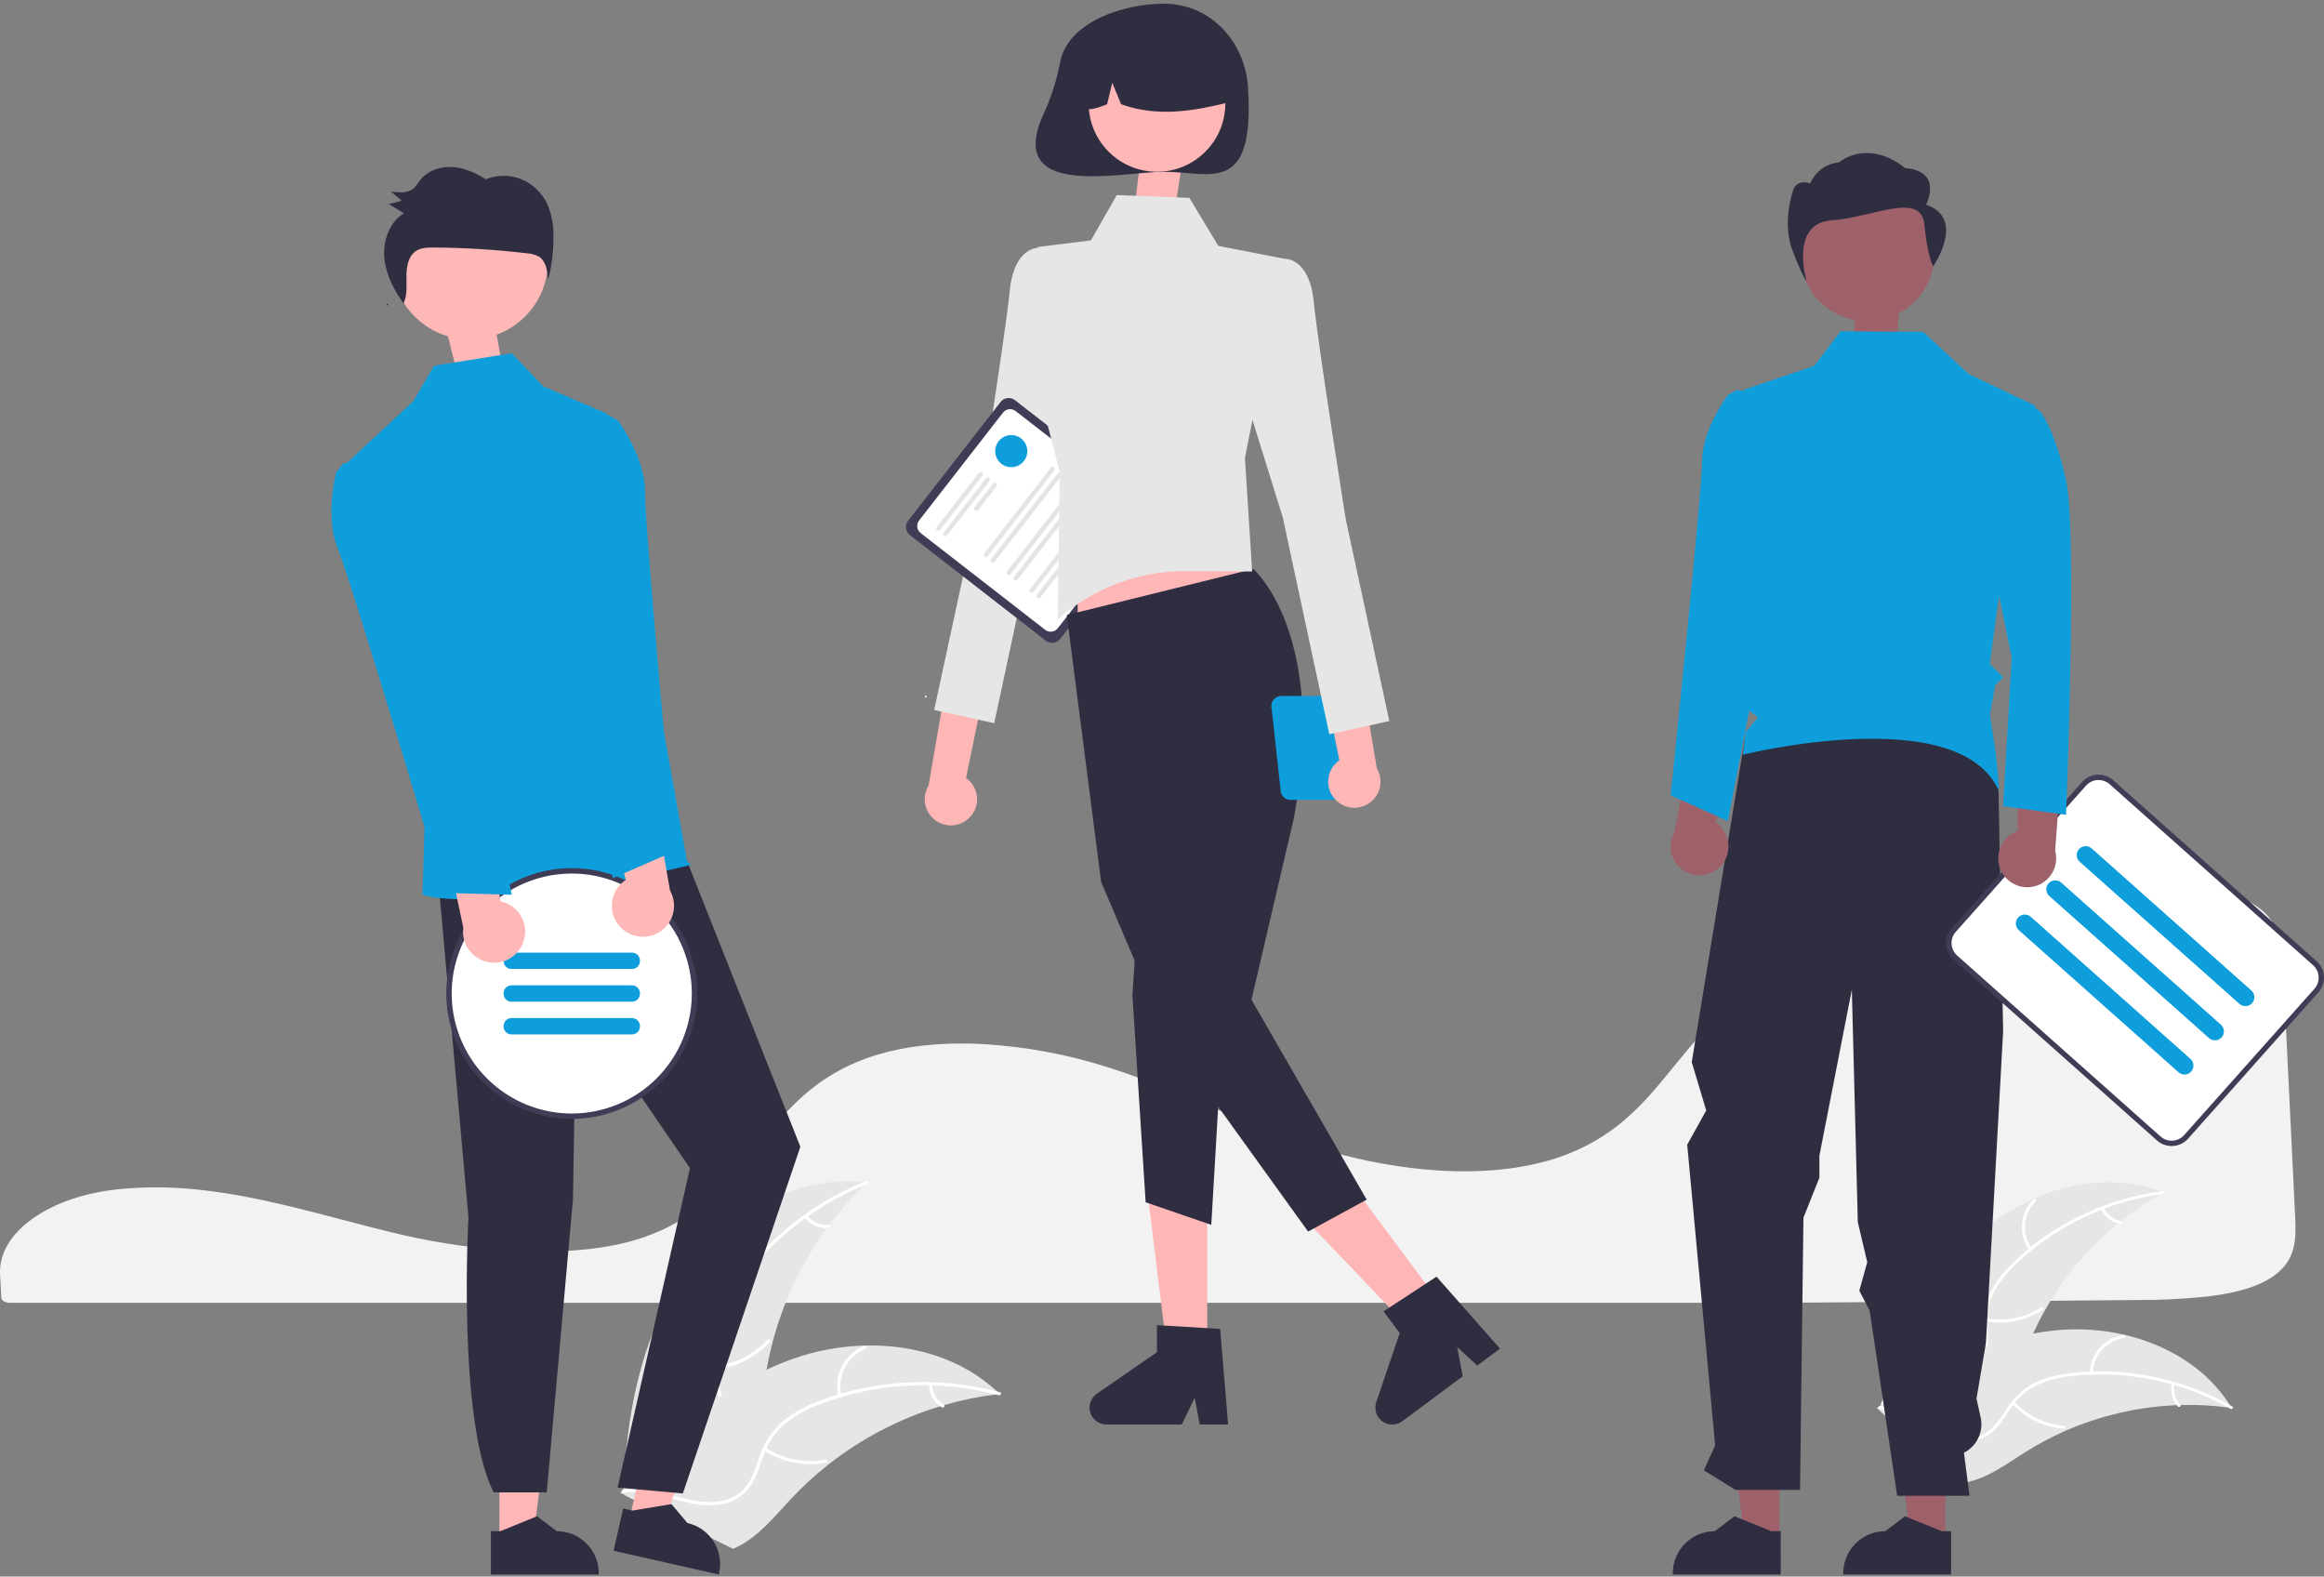 <svg width="404" height="274" viewBox="0 0 404 274" fill="none" xmlns="http://www.w3.org/2000/svg">
<rect x="0" y="0" width="404" height="274" fill="#808080" stroke="none"/>
<g clip-path="url(#clip0_338_9793)">
<path d="M191.66 65.501C191.364 64.911 191.203 64.263 191.185 63.603C191.168 62.943 191.296 62.287 191.559 61.682C191.823 61.077 192.216 60.537 192.711 60.1C193.206 59.664 193.791 59.341 194.425 59.155L198.828 23L205.567 27.918L200.169 62.511C200.412 63.596 200.249 64.732 199.71 65.704C199.171 66.675 198.294 67.416 197.245 67.784C196.196 68.153 195.048 68.124 194.019 67.703C192.989 67.282 192.15 66.499 191.66 65.501V65.501Z" fill="#FFB6B6"/>
<path d="M80.704 81.662C80.165 81.092 79.757 80.41 79.51 79.666C79.263 78.921 79.182 78.132 79.273 77.353C79.364 76.574 79.625 75.824 80.038 75.157C80.45 74.489 81.004 73.92 81.661 73.49L77 55L86.361 58.269L89.352 75.326C90.002 76.476 90.208 77.824 89.93 79.115C89.652 80.407 88.91 81.551 87.844 82.332C86.778 83.113 85.463 83.476 84.147 83.352C82.831 83.229 81.606 82.627 80.704 81.662V81.662Z" fill="#FFB8B8"/>
<path d="M27.188 206.362C25.27 206.362 23.348 206.441 21.47 206.6L21.197 206.623C8.745 207.723 -0.363 214.105 0.011 221.467L0.084 222.798C0.131 223.64 0.182 224.545 0.224 225.549C0.247 226.044 0.923 226.424 1.764 226.424H308.058C329.653 226.293 351.17 226.128 372.008 225.933C375.916 225.942 379.821 225.739 383.708 225.328C389.499 224.643 393.518 223.285 395.996 221.178H395.997C399.079 218.564 399.176 215.273 398.99 211.554C398.61 204.045 398.234 196.157 397.858 188.293C397.526 181.362 397.196 174.45 396.865 167.832C396.661 163.905 396.207 160.438 392.707 157.789C388.913 154.924 381.994 153.471 372.142 153.471C372.023 153.471 371.905 153.471 371.784 153.472C340.908 153.582 310.314 164.19 295.657 179.869C293.969 181.675 292.396 183.608 290.875 185.478C288.628 188.239 286.304 191.095 283.531 193.648C282.03 195.05 280.406 196.314 278.68 197.427C278.561 197.509 278.424 197.597 278.28 197.681C277.951 197.896 277.606 198.102 277.271 198.287C275.304 199.422 273.232 200.363 271.084 201.097L270.867 201.17C270.703 201.228 270.527 201.287 270.35 201.34C269.109 201.738 267.82 202.082 266.528 202.36C260.941 203.591 254.588 203.886 247.646 203.236C241.271 202.624 234.978 201.343 228.871 199.413C222.442 197.383 216.425 194.852 210.606 192.405C208.05 191.329 205.406 190.218 202.766 189.164C202.27 188.966 201.782 188.772 201.286 188.578C198.062 187.322 195.138 186.285 192.349 185.408C185.438 183.224 178.285 181.9 171.05 181.466C163.371 181.046 156.604 181.838 150.942 183.815C149.38 184.358 147.86 185.013 146.393 185.773C139.686 189.254 135.552 194.39 131.554 199.357C126.58 205.535 121.437 211.924 111.282 215.237C99.564 219.062 82.459 217.473 70.357 214.709C66.552 213.84 62.752 212.84 59.077 211.873C57.593 211.482 56.108 211.094 54.621 210.709C51.7 209.955 49.31 209.378 47.098 208.891L46.399 208.735C46.01 208.651 45.62 208.566 45.224 208.486C42.597 207.935 40.151 207.501 37.742 207.16L37.172 207.077C36.029 206.927 34.961 206.801 33.913 206.696L33.495 206.655C31.442 206.459 29.317 206.362 27.188 206.362Z" fill="#F2F2F2"/>
<path d="M343.914 214.579C352.533 206.819 365.352 202.917 376.105 207.268C365.075 213.387 356.566 223.208 352.085 234.992C350.373 239.543 348.943 244.783 344.733 247.219C342.113 248.736 338.853 248.81 335.916 248.078C332.978 247.346 330.285 245.879 327.63 244.426L326.874 244.409C330.266 233.323 335.296 222.339 343.914 214.579Z" fill="#E6E6E6"/>
<path d="M376.045 207.504C366.521 208.734 357.628 212.93 350.627 219.498C349.095 220.886 347.791 222.506 346.764 224.298C345.82 226.077 345.369 228.076 345.46 230.088C345.506 231.965 345.771 233.88 345.36 235.736C345.136 236.683 344.714 237.571 344.121 238.344C343.529 239.116 342.78 239.755 341.923 240.217C339.819 241.426 337.405 241.807 335.032 242.098C332.397 242.421 329.655 242.714 327.374 244.191C327.098 244.37 326.836 243.931 327.112 243.752C331.08 241.183 336.102 242.118 340.369 240.403C342.36 239.603 344.122 238.198 344.746 236.074C345.291 234.218 345.019 232.243 344.956 230.342C344.839 228.381 345.204 226.421 346.02 224.634C346.953 222.795 348.192 221.127 349.684 219.703C352.993 216.444 356.795 213.725 360.949 211.646C365.677 209.246 370.781 207.672 376.04 206.993C376.366 206.951 376.369 207.462 376.045 207.504H376.045Z" fill="white"/>
<path d="M352.757 217.251C351.813 215.928 351.371 214.313 351.51 212.694C351.648 211.075 352.358 209.558 353.512 208.414C353.747 208.184 354.116 208.537 353.882 208.768C352.805 209.831 352.144 211.244 352.018 212.752C351.892 214.259 352.31 215.762 353.196 216.989C353.388 217.256 352.948 217.516 352.757 217.251V217.251Z" fill="white"/>
<path d="M345.31 229.139C348.583 229.719 351.954 229.044 354.751 227.25C355.028 227.072 355.29 227.511 355.013 227.689C352.099 229.55 348.59 230.245 345.185 229.635C344.861 229.576 344.988 229.081 345.31 229.139V229.139Z" fill="white"/>
<path d="M365.719 209.922C365.977 210.51 366.377 211.025 366.884 211.42C367.39 211.815 367.987 212.079 368.621 212.186C368.946 212.241 368.818 212.736 368.496 212.682C367.796 212.559 367.137 212.268 366.577 211.833C366.016 211.397 365.571 210.831 365.28 210.184C365.247 210.126 365.238 210.057 365.255 209.992C365.271 209.927 365.312 209.87 365.368 209.834C365.426 209.8 365.496 209.79 365.562 209.806C365.627 209.823 365.684 209.864 365.719 209.922V209.922Z" fill="white"/>
<path d="M387.946 244.692C387.742 244.664 387.538 244.636 387.331 244.611C384.588 244.247 381.819 244.107 379.053 244.191C378.839 244.194 378.622 244.2 378.409 244.21C371.747 244.483 365.193 245.991 359.082 248.655C356.651 249.717 354.304 250.963 352.062 252.381C348.966 254.34 345.765 256.71 342.304 257.509C341.944 257.596 341.579 257.661 341.211 257.703L326.912 245.332C326.893 245.287 326.872 245.246 326.853 245.201L326.26 244.733C326.37 244.652 326.487 244.57 326.597 244.489C326.661 244.442 326.728 244.397 326.792 244.35C326.836 244.319 326.879 244.289 326.917 244.258C326.932 244.248 326.946 244.238 326.958 244.231C326.995 244.201 327.034 244.177 327.068 244.15C327.718 243.69 328.371 243.235 329.029 242.783C329.032 242.78 329.032 242.78 329.038 242.779C334.018 239.289 339.395 236.4 345.056 234.176C345.226 234.112 345.398 234.044 345.574 233.986C348.124 233.038 350.746 232.301 353.416 231.781C354.879 231.501 356.355 231.295 357.838 231.164C361.672 230.832 365.535 231.106 369.284 231.974C376.757 233.705 383.593 237.806 387.642 244.201C387.745 244.364 387.845 244.525 387.946 244.692Z" fill="#E6E6E6"/>
<path d="M387.757 244.846C379.412 240.098 369.782 238.099 360.235 239.131C358.176 239.317 356.158 239.826 354.258 240.64C352.432 241.492 350.868 242.817 349.728 244.478C348.634 246.004 347.692 247.693 346.246 248.927C345.496 249.548 344.623 250.004 343.685 250.264C342.747 250.525 341.764 250.584 340.801 250.438C338.393 250.137 336.236 248.989 334.166 247.794C331.867 246.466 329.501 245.051 326.79 244.858C326.462 244.835 326.517 244.327 326.845 244.35C331.562 244.686 335.008 248.453 339.448 249.651C341.52 250.21 343.773 250.149 345.551 248.828C347.105 247.673 348.078 245.933 349.172 244.378C350.261 242.742 351.733 241.397 353.462 240.46C355.315 239.553 357.309 238.967 359.358 238.728C363.964 238.116 368.638 238.232 373.208 239.071C378.429 239.999 383.452 241.814 388.061 244.435C388.346 244.597 388.04 245.007 387.757 244.846V244.846Z" fill="white"/>
<path d="M363.289 238.618C363.333 236.994 363.954 235.439 365.039 234.229C366.125 233.02 367.606 232.236 369.217 232.017C369.543 231.974 369.626 232.478 369.299 232.521C367.799 232.723 366.419 233.453 365.41 234.581C364.402 235.709 363.83 237.161 363.797 238.673C363.79 239.002 363.282 238.945 363.289 238.618V238.618Z" fill="white"/>
<path d="M350.181 243.63C352.445 246.062 355.543 247.551 358.857 247.802C359.186 247.826 359.13 248.334 358.802 248.31C355.354 248.043 352.133 246.486 349.783 243.951C349.559 243.709 349.958 243.39 350.181 243.63H350.181Z" fill="white"/>
<path d="M378.054 240.564C377.906 241.189 377.916 241.841 378.082 242.461C378.249 243.081 378.566 243.651 379.007 244.118C379.234 244.357 378.834 244.675 378.609 244.438C378.124 243.92 377.774 243.291 377.589 242.606C377.403 241.921 377.389 241.201 377.546 240.509C377.555 240.443 377.59 240.382 377.642 240.34C377.694 240.298 377.761 240.278 377.828 240.283C377.895 240.29 377.957 240.324 377.999 240.377C378.041 240.43 378.061 240.497 378.054 240.564V240.564Z" fill="white"/>
<path d="M118.299 222.297C125.356 211.601 137.98 203.865 150.693 205.529C140.599 215.14 134.233 228.009 132.721 241.858C132.157 247.202 132.087 253.203 128.262 256.98C125.882 259.329 122.416 260.315 119.071 260.349C115.725 260.382 112.437 259.562 109.192 258.746L108.379 258.938C108.921 246.139 111.242 232.993 118.299 222.297Z" fill="#E6E6E6"/>
<path d="M150.694 205.798C140.851 209.761 132.507 216.722 126.849 225.693C125.596 227.602 124.653 229.697 124.053 231.9C123.538 234.065 123.613 236.328 124.27 238.455C124.842 240.449 125.659 242.424 125.736 244.523C125.76 245.598 125.556 246.666 125.137 247.657C124.719 248.647 124.095 249.538 123.308 250.272C121.394 252.149 118.919 253.228 116.461 254.198C113.733 255.276 110.882 256.352 108.854 258.566C108.608 258.834 108.206 258.437 108.451 258.169C111.98 254.318 117.611 253.922 121.697 250.902C123.604 249.493 125.097 247.501 125.173 245.056C125.239 242.918 124.399 240.882 123.802 238.867C123.131 236.802 122.976 234.604 123.351 232.466C123.836 230.239 124.697 228.112 125.897 226.174C128.529 221.768 131.837 217.803 135.702 214.424C140.09 210.544 145.111 207.442 150.547 205.253C150.883 205.118 151.029 205.664 150.694 205.798L150.694 205.798Z" fill="white"/>
<path d="M128.5 222.697C127.123 221.544 126.2 219.939 125.898 218.169C125.595 216.4 125.932 214.58 126.848 213.035C127.034 212.724 127.528 212.998 127.342 213.311C126.486 214.747 126.172 216.442 126.457 218.09C126.743 219.737 127.608 221.229 128.897 222.295C129.177 222.527 128.778 222.928 128.5 222.697V222.697Z" fill="white"/>
<path d="M123.846 237.481C127.508 237.191 130.926 235.533 133.418 232.837C133.664 232.569 134.067 232.966 133.82 233.233C131.222 236.034 127.661 237.752 123.85 238.046C123.487 238.074 123.485 237.509 123.846 237.481H123.846Z" fill="white"/>
<path d="M140.323 211.255C140.763 211.812 141.334 212.252 141.986 212.533C142.638 212.815 143.349 212.931 144.057 212.87C144.42 212.838 144.421 213.403 144.061 213.435C143.279 213.498 142.493 213.37 141.772 213.06C141.052 212.75 140.418 212.269 139.926 211.658C139.875 211.604 139.846 211.533 139.846 211.458C139.845 211.384 139.873 211.313 139.923 211.258C139.976 211.205 140.048 211.175 140.122 211.175C140.197 211.174 140.269 211.203 140.323 211.255H140.323Z" fill="white"/>
<path d="M173.776 242.264C173.551 242.29 173.325 242.317 173.096 242.348C170.061 242.721 167.061 243.341 164.126 244.2C163.898 244.262 163.668 244.33 163.442 244.399C156.392 246.544 149.803 249.977 144.008 254.526C141.704 256.338 139.541 258.323 137.538 260.463C134.772 263.418 132.009 266.842 128.53 268.659C128.169 268.852 127.796 269.024 127.414 269.171L108.676 259.914C108.644 259.872 108.61 259.834 108.578 259.791L107.812 259.456C107.908 259.338 108.01 259.218 108.105 259.101C108.16 259.032 108.22 258.966 108.275 258.897C108.313 258.852 108.351 258.807 108.383 258.765C108.396 258.75 108.409 258.735 108.419 258.724C108.451 258.681 108.485 258.645 108.515 258.606C109.081 257.935 109.653 257.266 110.231 256.6C110.233 256.595 110.233 256.595 110.24 256.593C114.655 251.529 119.533 246.789 124.976 242.939C125.14 242.823 125.305 242.703 125.478 242.591C127.941 240.87 130.54 239.352 133.251 238.053C134.737 237.347 136.258 236.716 137.809 236.164C141.817 234.744 146.024 233.963 150.275 233.849C158.75 233.623 167.203 236.109 173.314 241.823C173.47 241.969 173.622 242.113 173.776 242.264Z" fill="#E6E6E6"/>
<path d="M173.617 242.481C163.37 239.723 152.513 240.262 142.59 244.02C140.439 244.791 138.424 245.896 136.618 247.294C134.902 248.713 133.598 250.566 132.841 252.658C132.097 254.595 131.559 256.663 130.356 258.386C129.727 259.258 128.92 259.988 127.989 260.527C127.058 261.067 126.024 261.403 124.953 261.515C122.293 261.863 119.667 261.234 117.12 260.531C114.293 259.75 111.368 258.894 108.415 259.441C108.057 259.508 107.975 258.949 108.332 258.883C113.47 257.931 118.205 261.002 123.287 261.049C125.659 261.071 128.052 260.379 129.585 258.473C130.926 256.806 131.482 254.674 132.219 252.706C132.928 250.654 134.128 248.806 135.716 247.324C137.445 245.838 139.415 244.657 141.54 243.832C146.296 241.897 151.327 240.722 156.448 240.349C162.291 239.891 168.169 240.435 173.828 241.957C174.178 242.051 173.965 242.575 173.617 242.481V242.481Z" fill="white"/>
<path d="M145.714 242.622C145.309 240.872 145.539 239.036 146.364 237.441C147.189 235.846 148.554 234.596 150.216 233.914C150.553 233.777 150.782 234.293 150.445 234.43C148.896 235.063 147.624 236.228 146.859 237.714C146.094 239.201 145.886 240.913 146.273 242.539C146.357 242.893 145.797 242.973 145.714 242.622H145.714Z" fill="white"/>
<path d="M133.09 251.626C136.188 253.598 139.916 254.329 143.531 253.676C143.889 253.611 143.971 254.17 143.613 254.235C139.851 254.908 135.973 254.138 132.753 252.08C132.446 251.883 132.785 251.431 133.09 251.626V251.626Z" fill="white"/>
<path d="M162.048 240.599C162.063 241.308 162.255 242.003 162.606 242.62C162.956 243.237 163.455 243.757 164.056 244.134C164.365 244.327 164.026 244.779 163.719 244.588C163.057 244.168 162.507 243.593 162.118 242.912C161.729 242.231 161.513 241.465 161.489 240.681C161.48 240.608 161.5 240.533 161.544 240.474C161.589 240.414 161.654 240.374 161.727 240.361C161.801 240.35 161.876 240.369 161.936 240.414C161.996 240.458 162.036 240.525 162.048 240.599V240.599Z" fill="white"/>
<path d="M168.525 142.108C168.993 141.643 169.354 141.08 169.581 140.461C169.808 139.841 169.896 139.179 169.84 138.521C169.783 137.864 169.583 137.226 169.253 136.654C168.924 136.082 168.473 135.59 167.932 135.211L175.307 99.544L167.35 102.052L161.416 136.557C160.839 137.507 160.631 138.636 160.832 139.729C161.032 140.822 161.627 141.804 162.503 142.488C163.379 143.172 164.476 143.511 165.586 143.441C166.696 143.372 167.742 142.897 168.525 142.108V142.108Z" fill="#FFB6B6"/>
<path d="M185.573 46.768L180.644 43.051C180.644 43.051 176.296 42.743 175.526 50.578C174.756 58.414 169.934 88.486 169.934 88.486L162.391 123.393L172.832 125.683L180.911 88.012L188.998 62.023L185.573 46.768Z" fill="#E6E6E6"/>
<path d="M181.818 111.359L158.173 92.988C157.805 92.701 157.566 92.281 157.508 91.817C157.45 91.355 157.578 90.888 157.864 90.519L173.952 69.845C174.239 69.477 174.66 69.238 175.123 69.18C175.587 69.122 176.054 69.25 176.423 69.536L200.067 87.907C200.435 88.193 200.675 88.615 200.733 89.077C200.791 89.54 200.663 90.007 200.376 90.376L184.289 111.05C184.002 111.418 183.581 111.657 183.117 111.715C182.654 111.773 182.187 111.645 181.818 111.359V111.359Z" fill="#3F3D56"/>
<path d="M181.688 109.458L160.049 92.646C159.722 92.391 159.51 92.017 159.458 91.606C159.407 91.195 159.521 90.781 159.775 90.453L174.359 71.712C174.614 71.385 174.988 71.173 175.399 71.121C175.81 71.07 176.225 71.183 176.553 71.437L198.192 88.249C198.519 88.504 198.731 88.878 198.783 89.289C198.834 89.7 198.72 90.114 198.466 90.442L183.882 109.183C183.627 109.51 183.253 109.722 182.842 109.774C182.431 109.825 182.016 109.712 181.688 109.458V109.458Z" fill="white"/>
<path d="M162.886 92.169C162.804 92.105 162.751 92.012 162.738 91.909C162.726 91.806 162.754 91.703 162.817 91.621L170.175 82.166C170.238 82.085 170.332 82.031 170.435 82.019C170.486 82.012 170.537 82.016 170.587 82.03C170.636 82.043 170.683 82.066 170.723 82.098C170.764 82.129 170.798 82.168 170.823 82.213C170.848 82.258 170.865 82.307 170.871 82.358C170.877 82.409 170.874 82.46 170.86 82.51C170.847 82.559 170.823 82.606 170.792 82.646L163.435 92.1C163.371 92.182 163.277 92.235 163.175 92.248C163.072 92.261 162.968 92.233 162.886 92.169V92.169Z" fill="#E4E4E4"/>
<path d="M164.105 93.116C164.024 93.053 163.97 92.959 163.958 92.856C163.945 92.754 163.973 92.65 164.037 92.568L171.394 83.114C171.458 83.032 171.551 82.979 171.654 82.966C171.757 82.953 171.861 82.981 171.942 83.045C172.024 83.109 172.077 83.202 172.09 83.305C172.103 83.408 172.075 83.511 172.011 83.593L164.654 93.048C164.59 93.129 164.497 93.183 164.394 93.195C164.291 93.208 164.187 93.18 164.105 93.116Z" fill="#E4E4E4"/>
<path d="M169.493 88.708C169.411 88.644 169.358 88.55 169.345 88.448C169.332 88.345 169.361 88.241 169.424 88.159L172.614 84.061C172.645 84.021 172.684 83.987 172.729 83.961C172.773 83.936 172.823 83.919 172.874 83.913C172.925 83.906 172.976 83.91 173.026 83.924C173.076 83.937 173.122 83.96 173.163 83.992C173.203 84.024 173.237 84.063 173.262 84.107C173.288 84.152 173.304 84.201 173.31 84.252C173.317 84.303 173.313 84.355 173.299 84.404C173.286 84.454 173.262 84.5 173.231 84.541L170.042 88.639C169.978 88.721 169.884 88.774 169.782 88.787C169.679 88.799 169.575 88.771 169.493 88.708V88.708Z" fill="#E4E4E4"/>
<path d="M171.137 96.75C171.055 96.686 171.002 96.593 170.989 96.49C170.976 96.388 171.005 96.284 171.068 96.202L182.683 81.276C182.715 81.236 182.754 81.202 182.798 81.176C182.843 81.151 182.892 81.135 182.943 81.128C182.994 81.122 183.046 81.126 183.095 81.139C183.145 81.153 183.191 81.176 183.232 81.208C183.272 81.239 183.306 81.278 183.331 81.323C183.357 81.367 183.373 81.416 183.38 81.467C183.386 81.518 183.382 81.57 183.369 81.619C183.355 81.669 183.332 81.715 183.3 81.756L171.686 96.681C171.622 96.763 171.528 96.816 171.426 96.829C171.323 96.842 171.219 96.814 171.137 96.75V96.75Z" fill="#E4E4E4"/>
<path d="M172.356 97.697C172.275 97.634 172.221 97.54 172.209 97.438C172.196 97.335 172.224 97.231 172.288 97.149L183.902 82.224C183.934 82.183 183.973 82.149 184.018 82.124C184.062 82.098 184.111 82.082 184.162 82.076C184.213 82.069 184.265 82.073 184.315 82.087C184.364 82.1 184.41 82.123 184.451 82.155C184.491 82.186 184.525 82.225 184.551 82.27C184.576 82.315 184.592 82.364 184.599 82.415C184.605 82.466 184.602 82.517 184.588 82.567C184.574 82.616 184.551 82.662 184.52 82.703L172.905 97.629C172.841 97.71 172.748 97.764 172.645 97.776C172.542 97.789 172.438 97.761 172.356 97.697V97.697Z" fill="#E4E4E4"/>
<path d="M175.124 99.848C175.043 99.784 174.99 99.691 174.977 99.588C174.964 99.485 174.992 99.382 175.056 99.3L186.67 84.374C186.702 84.334 186.741 84.3 186.786 84.274C186.83 84.249 186.88 84.233 186.93 84.226C186.981 84.22 187.033 84.224 187.083 84.237C187.132 84.251 187.178 84.274 187.219 84.305C187.259 84.337 187.293 84.376 187.319 84.421C187.344 84.465 187.361 84.514 187.367 84.565C187.373 84.616 187.37 84.668 187.356 84.717C187.342 84.767 187.319 84.813 187.288 84.854L175.673 99.779C175.609 99.861 175.516 99.914 175.413 99.927C175.31 99.94 175.206 99.912 175.124 99.848V99.848Z" fill="#E4E4E4"/>
<path d="M176.344 100.795C176.262 100.732 176.209 100.638 176.196 100.535C176.183 100.433 176.211 100.329 176.275 100.247L187.89 85.321C187.921 85.281 187.96 85.247 188.005 85.222C188.05 85.196 188.099 85.18 188.15 85.174C188.201 85.167 188.252 85.171 188.302 85.184C188.351 85.198 188.398 85.221 188.438 85.253C188.479 85.284 188.513 85.323 188.538 85.368C188.563 85.413 188.58 85.462 188.586 85.513C188.593 85.564 188.589 85.615 188.575 85.665C188.562 85.714 188.538 85.76 188.507 85.801L176.892 100.727C176.829 100.808 176.735 100.861 176.632 100.874C176.529 100.887 176.426 100.859 176.344 100.795V100.795Z" fill="#E4E4E4"/>
<path d="M179.112 102.946C179.03 102.882 178.977 102.789 178.964 102.686C178.951 102.583 178.98 102.48 179.043 102.398L190.658 87.472C190.689 87.431 190.728 87.398 190.773 87.372C190.818 87.347 190.867 87.331 190.918 87.324C190.969 87.318 191.02 87.322 191.07 87.335C191.119 87.349 191.166 87.372 191.206 87.403C191.247 87.435 191.281 87.474 191.306 87.519C191.331 87.563 191.348 87.612 191.354 87.663C191.361 87.714 191.357 87.766 191.343 87.815C191.33 87.865 191.306 87.911 191.275 87.951L179.66 102.877C179.597 102.959 179.503 103.012 179.4 103.025C179.297 103.038 179.194 103.009 179.112 102.946Z" fill="#E4E4E4"/>
<path d="M180.331 103.893C180.249 103.83 180.196 103.736 180.183 103.633C180.17 103.531 180.199 103.427 180.262 103.345L191.877 88.419C191.941 88.338 192.034 88.285 192.137 88.272C192.24 88.26 192.343 88.288 192.425 88.352C192.506 88.415 192.56 88.508 192.573 88.611C192.586 88.714 192.557 88.817 192.494 88.899L180.88 103.825C180.816 103.906 180.722 103.959 180.619 103.972C180.517 103.985 180.413 103.957 180.331 103.893V103.893Z" fill="#E4E4E4"/>
<path d="M160.918 121.227C161.007 121.227 161.078 121.155 161.078 121.067C161.078 120.978 161.007 120.906 160.918 120.906C160.83 120.906 160.758 120.978 160.758 121.067C160.758 121.155 160.83 121.227 160.918 121.227Z" fill="white"/>
<path d="M184.306 10.724C183.741 13.754 182.816 16.706 181.549 19.517C174.293 34.855 194.956 29.855 202.34 29.855C210.414 29.855 218.138 34.097 216.958 15.248C216.455 7.197 210.414 0.641 202.34 0.641C195.444 0.641 185.748 3.704 184.306 10.724Z" fill="#2F2E41"/>
<path d="M209.865 235.666H202.987L199.713 209.155H209.865V235.666Z" fill="#FFB6B6"/>
<path d="M213.496 247.575H208.563L207.683 242.921L205.427 247.575H192.344C191.717 247.575 191.106 247.375 190.601 247.003C190.096 246.632 189.723 246.109 189.536 245.511C189.349 244.912 189.359 244.27 189.564 243.678C189.768 243.085 190.157 242.574 190.673 242.218L201.121 235.008V230.303L212.11 230.959L213.496 247.575Z" fill="#2F2E41"/>
<path d="M250.732 226.992L245.212 231.094L226.753 211.772L234.9 205.718L250.732 226.992Z" fill="#FFB6B6"/>
<path d="M260.757 234.384L256.798 237.325L253.313 234.115L254.282 239.194L243.783 246.995C243.28 247.369 242.671 247.573 242.043 247.576C241.416 247.579 240.805 247.382 240.298 247.013C239.791 246.644 239.415 246.123 239.225 245.526C239.035 244.929 239.042 244.286 239.243 243.693L243.322 231.678L240.512 227.902L249.722 221.876L260.757 234.384Z" fill="#2F2E41"/>
<path d="M187.337 113.653L219.99 108.571L213.496 89.052H187.337V113.653Z" fill="#FFB6B6"/>
<path d="M217.874 98.883C217.874 98.883 230.925 110.15 224.904 142.269L217.552 173.74L237.581 208.486L227.397 214.037L202.714 179.758L191.42 153.285L185.445 106.889L217.874 98.883Z" fill="#2F2E41"/>
<path d="M197.645 160.83L196.86 172.977L199.158 208.949L210.566 212.874L212.727 176.017L197.645 160.83Z" fill="#2F2E41"/>
<path d="M194.138 33.898L206.759 34.39L211.79 42.734L223.267 44.973L216.415 79.606L217.675 99.32L206.247 99.25C198.011 99.2 190.047 102.19 183.881 107.646V107.646L184.223 82.057L179.308 62.955L180.412 42.925L189.645 41.772L194.138 33.898Z" fill="#E6E6E6"/>
<path d="M201.13 29.852C207.691 29.852 213.009 24.537 213.009 17.982C213.009 11.426 207.691 6.112 201.13 6.112C194.569 6.112 189.251 11.426 189.251 17.982C189.251 24.537 194.569 29.852 201.13 29.852Z" fill="#FFB6B6"/>
<path d="M193.063 5.882C195.145 4.614 197.529 3.928 199.967 3.896C202.405 3.864 204.806 4.487 206.92 5.7C209.035 6.912 210.784 8.671 211.986 10.79C213.187 12.91 213.797 15.313 213.751 17.748C207.698 19.267 201.339 20.429 194.884 18.112L193.359 14.384L192.461 18.114C190.495 18.917 188.524 19.597 186.553 18.107C186.473 15.678 187.031 13.271 188.174 11.126C189.316 8.98 191.002 7.172 193.063 5.882Z" fill="#2F2E41"/>
<path d="M221.07 123.251L222.671 137.772C222.782 138.134 223.007 138.451 223.312 138.677C223.618 138.902 223.987 139.023 224.366 139.023H231.748C232.127 139.023 232.497 138.902 232.802 138.677C233.107 138.451 233.332 138.134 233.444 137.772L234.77 126.642C235.153 126.83 235.575 126.924 236.001 126.917C236.427 126.91 236.846 126.801 237.222 126.601C237.598 126.401 237.922 126.114 238.166 125.765C238.41 125.415 238.567 125.013 238.625 124.591C238.683 124.169 238.64 123.739 238.499 123.337C238.358 122.934 238.124 122.571 237.815 122.277C237.507 121.983 237.133 121.767 236.724 121.645C236.315 121.524 235.884 121.501 235.465 121.578C235.299 121.383 235.093 121.226 234.86 121.119C234.628 121.012 234.375 120.956 234.119 120.957H222.765C222.488 120.957 222.214 121.022 221.966 121.147C221.718 121.272 221.503 121.453 221.338 121.676C221.173 121.899 221.063 122.158 221.016 122.432C220.97 122.705 220.988 122.986 221.07 123.251V123.251ZM235.002 125.889L235.814 123.251C235.908 122.946 235.917 122.622 235.841 122.312C235.876 122.311 235.908 122.302 235.943 122.302C236.454 122.302 236.943 122.505 237.304 122.865C237.664 123.226 237.867 123.714 237.867 124.224C237.867 124.734 237.664 125.223 237.304 125.583C236.943 125.944 236.454 126.146 235.943 126.146C235.613 126.144 235.288 126.056 235.002 125.889V125.889Z" fill="#0E9EDC"/>
<path d="M232.2 139.033C231.735 138.565 231.377 138.001 231.153 137.38C230.929 136.759 230.844 136.097 230.904 135.44C230.964 134.782 231.167 134.146 231.5 133.576C231.832 133.006 232.286 132.515 232.829 132.139L225.635 96.435L233.579 98.984L239.338 133.518C239.909 134.471 240.112 135.601 239.906 136.693C239.7 137.785 239.1 138.764 238.22 139.443C237.341 140.123 236.242 140.457 235.132 140.381C234.023 140.306 232.98 139.826 232.2 139.033V139.033Z" fill="#FFB6B6"/>
<path d="M218.338 48.69L223.267 44.973C223.267 44.973 227.615 44.665 228.385 52.5C229.155 60.336 233.977 90.408 233.977 90.408L241.52 125.315L231.079 127.605L223 89.934L214.913 63.945L218.338 48.69Z" fill="#E6E6E6"/>
<path d="M175.796 81.192C177.337 81.192 178.586 79.944 178.586 78.404C178.586 76.864 177.337 75.616 175.796 75.616C174.255 75.616 173.006 76.864 173.006 78.404C173.006 79.944 174.255 81.192 175.796 81.192Z" fill="#0E9EDC"/>
<path d="M86.821 268.009L92.636 268.009L95.402 245.598L86.82 245.598L86.821 268.009Z" fill="#FFB6B6"/>
<path d="M85.337 266.112L86.974 266.112L93.364 263.515L96.789 266.112H96.789C98.725 266.112 100.581 266.88 101.95 268.248C103.318 269.615 104.087 271.47 104.087 273.404V273.641L85.338 273.641L85.337 266.112Z" fill="#2F2E41"/>
<path d="M109.354 264.348L115.026 265.628L122.665 244.376L114.293 242.487L109.354 264.348Z" fill="#FFB6B6"/>
<path d="M108.325 262.171L109.922 262.531L116.727 261.405L119.496 264.691L119.496 264.691C121.384 265.117 123.025 266.275 124.059 267.91C125.092 269.545 125.434 271.524 125.007 273.41L124.955 273.641L106.666 269.515L108.325 262.171Z" fill="#2F2E41"/>
<path d="M76.175 152.73L81.433 211.596C81.433 211.596 79.463 246.937 85.821 259.373H95.041L99.606 208.369L100.179 174.134L119.946 203.017L107.356 258.539L118.704 259.553L139.134 199.298L116.689 142.733L76.175 152.73Z" fill="#2F2E41"/>
<path d="M81.682 58.986C89.172 58.986 95.243 52.919 95.243 45.436C95.243 37.952 89.172 31.886 81.682 31.886C74.193 31.886 68.122 37.952 68.122 45.436C68.122 52.919 74.193 58.986 81.682 58.986Z" fill="#FFB8B8"/>
<path d="M105.521 71.898L94.396 67.129L88.98 61.389L75.451 63.569L71.861 69.719L60.241 80.516L73.856 142.025L73.443 155.459C73.443 155.459 82.157 159.379 119.946 150.354C120.399 150.246 119.451 149.772 119.451 149.772L105.521 71.898Z" fill="#0E9EDC"/>
<path d="M67.58 53.124C67.486 52.996 67.393 52.866 67.3 52.735C67.263 52.813 67.233 52.895 67.191 52.971L67.58 53.124Z" fill="#2F2E41"/>
<path d="M95.172 35.525C94.265 33.551 92.649 31.991 90.644 31.154C88.657 30.354 86.437 30.355 84.451 31.16C82.658 30.028 80.666 29.131 78.569 29.02C76.471 28.908 74.253 29.686 72.96 31.398C72.671 31.85 72.344 32.275 71.98 32.67C70.941 33.631 69.362 33.493 67.981 33.296C68.6 33.827 69.22 34.357 69.84 34.888C69.09 35.084 68.34 35.279 67.59 35.475C68.465 36.005 69.34 36.536 70.215 37.066C67.674 38.59 66.52 41.916 66.825 44.936C67.113 47.796 68.495 50.41 70.147 52.735C70.806 51.345 70.664 49.683 70.653 48.118C70.641 46.465 70.934 44.587 72.26 43.663C73.154 43.04 74.305 43.012 75.383 43.018C80.823 43.048 86.257 43.387 91.659 44.033C92.392 44.065 93.107 44.272 93.743 44.637C94.938 45.452 95.171 47.132 95.29 48.606C95.922 46.172 96.23 43.666 96.209 41.151C96.262 39.224 95.909 37.307 95.172 35.525V35.525Z" fill="#2F2E41"/>
<path d="M99.393 193.995C111.181 193.995 120.737 184.447 120.737 172.669C120.737 160.89 111.181 151.342 99.393 151.342C87.606 151.342 78.05 160.89 78.05 172.669C78.05 184.447 87.606 193.995 99.393 193.995Z" fill="white"/>
<path d="M99.394 150.868C98.296 150.868 97.201 150.95 96.116 151.114C95.561 151.195 95.021 151.299 94.484 151.427C90.547 152.334 86.939 154.316 84.063 157.153C81.188 159.989 79.157 163.568 78.198 167.49C77.24 171.413 77.39 175.524 78.634 179.366C79.877 183.207 82.165 186.628 85.24 189.247C85.606 189.555 85.975 189.853 86.36 190.138C89.129 192.201 92.348 193.577 95.754 194.154C99.159 194.73 102.653 194.491 105.947 193.454C109.242 192.418 112.243 190.615 114.704 188.193C117.165 185.772 119.015 182.801 120.102 179.525C121.19 176.249 121.483 172.762 120.958 169.351C120.433 165.94 119.105 162.702 117.083 159.904C115.061 157.106 112.403 154.828 109.328 153.257C106.252 151.686 102.847 150.867 99.394 150.868V150.868ZM99.394 193.521C94.956 193.526 90.634 192.109 87.062 189.479C86.673 189.195 86.298 188.901 85.933 188.588C82.936 186.062 80.713 182.743 79.517 179.012C78.322 175.281 78.203 171.289 79.175 167.494C80.146 163.699 82.169 160.254 85.01 157.555C87.851 154.855 91.396 153.011 95.239 152.233C95.77 152.124 96.301 152.038 96.842 151.972C97.688 151.867 98.541 151.815 99.394 151.816C104.928 151.816 110.237 154.013 114.15 157.923C118.064 161.834 120.263 167.138 120.263 172.669C120.263 178.199 118.064 183.503 114.15 187.414C110.237 191.325 104.928 193.521 99.394 193.521V193.521Z" fill="#3F3D56"/>
<path d="M88.925 168.403H109.862C110.629 168.403 111.251 167.782 111.251 167.015V166.947C111.251 166.181 110.629 165.56 109.862 165.56H88.925C88.158 165.56 87.536 166.181 87.536 166.947V167.015C87.536 167.782 88.158 168.403 88.925 168.403Z" fill="#0E9EDC"/>
<path d="M88.925 174.09H109.862C110.629 174.09 111.251 173.469 111.251 172.703V172.634C111.251 171.868 110.629 171.247 109.862 171.247H88.925C88.158 171.247 87.536 171.868 87.536 172.634V172.703C87.536 173.469 88.158 174.09 88.925 174.09Z" fill="#0E9EDC"/>
<path d="M88.925 179.778H109.862C110.629 179.778 111.251 179.156 111.251 178.39V178.322C111.251 177.555 110.629 176.934 109.862 176.934H88.925C88.158 176.934 87.536 177.555 87.536 178.322V178.39C87.536 179.156 88.158 179.778 88.925 179.778Z" fill="#0E9EDC"/>
<path d="M338.181 267.286L332.084 267.285L329.183 243.786L338.182 243.786L338.181 267.286Z" fill="#9E616A"/>
<path d="M309.335 267.286L303.239 267.285L300.338 243.786L309.337 243.786L309.335 267.286Z" fill="#9E616A"/>
<path d="M309.55 273.641L290.801 273.641V273.404C290.801 271.47 291.57 269.615 292.938 268.248C294.307 266.88 296.163 266.112 298.099 266.112H298.099L301.524 263.515L307.914 266.112L309.551 266.112L309.55 273.641Z" fill="#2F2E41"/>
<path d="M339.178 273.641L320.428 273.641V273.404C320.428 271.47 321.197 269.615 322.566 268.248C323.934 266.88 325.791 266.112 327.726 266.112H327.727L331.151 263.515L337.541 266.112L339.178 266.112L339.178 273.641Z" fill="#2F2E41"/>
<path d="M303.354 128.208L294.088 184.588L296.61 192.99L293.301 198.94L298.16 251.196L296.188 255.536L301.699 258.932H312.914L313.509 211.624L316.28 204.678V200.85L321.919 172.003L322.958 212.402L324.598 219.358L323.22 224.312L325.021 227.782L329.803 259.963H342.379L341.406 252.476C342.502 251.922 343.382 251.02 343.908 249.911C344.434 248.803 344.577 247.551 344.314 246.353L343.593 243.071L345.234 233.368L348.222 179.237L347.379 135.56L332.668 124.319L303.354 128.208Z" fill="#2F2E41"/>
<path d="M324.598 55.81C331.051 55.81 336.282 50.583 336.282 44.135C336.282 37.687 331.051 32.46 324.598 32.46C318.145 32.46 312.914 37.687 312.914 44.135C312.914 50.583 318.145 55.81 324.598 55.81Z" fill="#9E616A"/>
<path d="M299.07 150.581C299.579 150.056 299.966 149.427 300.204 148.736C300.443 148.045 300.527 147.311 300.45 146.584C300.374 145.858 300.139 145.157 299.762 144.531C299.385 143.905 298.876 143.369 298.269 142.961L302.813 125.793L294.059 128.735L291.087 144.587C290.468 145.65 290.262 146.903 290.506 148.109C290.751 149.314 291.43 150.388 292.414 151.127C293.398 151.866 294.619 152.219 295.846 152.118C297.073 152.018 298.22 151.471 299.07 150.581H299.07Z" fill="#9E616A"/>
<path d="M303.852 68.154L301.973 67.764L300.371 68.651C300.371 68.651 295.895 74.614 295.895 80.081C295.895 85.547 290.424 138.223 290.424 138.223L300.371 142.696L308.328 101.449L303.852 68.154Z" fill="#0E9EDC"/>
<path d="M334.83 35.575C334.83 35.575 337.886 29.738 331.163 29.207C331.163 29.207 325.431 24.012 319.59 28.258C319.59 28.258 316.403 28.258 314.661 31.861C314.661 31.861 312.154 30.911 311.604 33.453C311.604 33.453 309.77 38.759 311.604 43.535C313.437 48.311 314.047 48.842 314.047 48.842C314.047 48.842 311.033 38.829 318.368 38.298C325.703 37.767 333.911 33.187 334.522 39.025C335.133 44.862 336.053 46.3 336.053 46.3C336.053 46.3 341.859 37.963 334.83 35.575Z" fill="#2F2E41"/>
<path d="M377.51 198.94C376.628 198.941 375.777 198.617 375.12 198.029L339.761 166.578C339.048 165.943 338.617 165.051 338.562 164.099C338.506 163.146 338.831 162.211 339.465 161.497L362.117 136.071C362.752 135.359 363.645 134.928 364.598 134.872C365.552 134.817 366.488 135.142 367.202 135.775L402.561 167.226C403.275 167.861 403.707 168.753 403.762 169.706C403.818 170.658 403.492 171.594 402.857 172.307L380.205 197.733C379.892 198.088 379.511 198.376 379.085 198.582C378.659 198.788 378.196 198.908 377.724 198.934C377.652 198.938 377.581 198.94 377.51 198.94Z" fill="white"/>
<path d="M377.51 199.171C376.572 199.173 375.666 198.827 374.966 198.202L339.607 166.751C338.849 166.075 338.39 165.126 338.331 164.112C338.272 163.098 338.618 162.102 339.293 161.343L361.944 135.917C362.621 135.159 363.571 134.701 364.585 134.642C365.6 134.583 366.596 134.928 367.356 135.602L402.716 167.053C403.475 167.729 403.935 168.678 403.994 169.692C404.053 170.706 403.706 171.702 403.03 172.461L380.379 197.887C380.045 198.264 379.639 198.571 379.186 198.79C378.733 199.01 378.241 199.137 377.738 199.165C377.662 199.169 377.586 199.171 377.51 199.171ZM364.809 135.56C364.399 135.559 363.993 135.645 363.618 135.813C363.243 135.98 362.909 136.225 362.636 136.532L339.985 161.958C339.473 162.534 339.21 163.289 339.255 164.058C339.3 164.827 339.648 165.547 340.223 166.06L375.582 197.511C375.867 197.764 376.2 197.96 376.56 198.085C376.921 198.21 377.303 198.263 377.684 198.241C378.065 198.219 378.438 198.122 378.782 197.956C379.126 197.789 379.433 197.557 379.687 197.272L402.338 171.846C402.851 171.27 403.114 170.515 403.069 169.746C403.025 168.977 402.676 168.257 402.1 167.745L366.741 136.293C366.209 135.82 365.521 135.558 364.809 135.56H364.809Z" fill="#3F3D56"/>
<path d="M390.332 174.86C389.95 174.86 389.582 174.72 389.297 174.466L361.541 149.778C361.388 149.643 361.262 149.478 361.172 149.294C361.083 149.109 361.03 148.909 361.018 148.705C361.006 148.5 361.034 148.295 361.101 148.101C361.168 147.908 361.273 147.729 361.41 147.576C361.546 147.423 361.711 147.299 361.896 147.209C362.081 147.12 362.281 147.068 362.486 147.057C362.691 147.045 362.896 147.074 363.089 147.142C363.283 147.21 363.461 147.315 363.614 147.452L391.37 172.14C391.606 172.35 391.772 172.626 391.847 172.933C391.922 173.24 391.902 173.562 391.79 173.857C391.677 174.152 391.478 174.406 391.217 174.585C390.957 174.764 390.648 174.86 390.332 174.86V174.86Z" fill="#0E9EDC"/>
<path d="M385.038 180.802C384.656 180.803 384.288 180.663 384.003 180.409L356.247 155.721C356.094 155.585 355.97 155.42 355.881 155.236C355.792 155.052 355.74 154.852 355.728 154.648C355.716 154.444 355.744 154.239 355.812 154.046C355.879 153.853 355.983 153.675 356.12 153.522C356.256 153.37 356.421 153.245 356.605 153.156C356.789 153.067 356.989 153.015 357.193 153.003C357.398 152.992 357.602 153.02 357.795 153.087C357.989 153.154 358.167 153.259 358.32 153.395L386.076 178.083C386.312 178.293 386.478 178.569 386.553 178.876C386.628 179.183 386.608 179.505 386.496 179.8C386.383 180.095 386.184 180.349 385.923 180.528C385.663 180.707 385.354 180.803 385.038 180.802H385.038Z" fill="#0E9EDC"/>
<path d="M379.744 186.746C379.362 186.746 378.993 186.606 378.709 186.352L350.953 161.664C350.8 161.528 350.675 161.364 350.585 161.179C350.496 160.995 350.444 160.795 350.432 160.591C350.42 160.387 350.448 160.182 350.516 159.989C350.583 159.795 350.688 159.617 350.824 159.464C350.96 159.311 351.125 159.187 351.309 159.098C351.494 159.009 351.694 158.957 351.898 158.945C352.103 158.933 352.308 158.962 352.501 159.029C352.694 159.097 352.873 159.202 353.025 159.338L380.781 184.026C381.017 184.236 381.184 184.512 381.259 184.819C381.334 185.126 381.314 185.448 381.202 185.743C381.089 186.038 380.889 186.292 380.629 186.471C380.369 186.65 380.06 186.746 379.744 186.746H379.744Z" fill="#0E9EDC"/>
<path d="M348.003 151.595C347.647 150.957 347.435 150.248 347.383 149.52C347.33 148.791 347.438 148.06 347.699 147.377C347.96 146.695 348.367 146.078 348.892 145.57C349.418 145.062 350.048 144.675 350.739 144.436L350.769 126.678L358.471 131.772L357.261 147.854C357.585 149.041 357.462 150.305 356.915 151.407C356.368 152.509 355.436 153.372 354.295 153.833C353.154 154.294 351.883 154.321 350.723 153.909C349.564 153.496 348.596 152.673 348.003 151.595H348.003Z" fill="#9E616A"/>
<path d="M319.634 73.916C319.277 73.278 319.066 72.57 319.013 71.842C318.96 71.113 319.068 70.382 319.329 69.699C319.59 69.017 319.997 68.4 320.523 67.891C321.048 67.383 321.678 66.997 322.37 66.758L322.4 49L330.101 54.093L328.892 70.176C329.215 71.363 329.092 72.627 328.546 73.729C327.999 74.831 327.067 75.694 325.925 76.155C324.784 76.616 323.513 76.643 322.354 76.23C321.194 75.818 320.226 74.995 319.634 73.916H319.634Z" fill="#9E616A"/>
<path d="M348.715 73.02L352.156 69.707L354.683 71.529C354.683 71.529 357.17 74.511 359.159 83.456C361.149 92.401 359.159 141.599 359.159 141.599L348.218 140.108L349.71 114.267L345.234 92.401L348.715 73.02Z" fill="#0E9EDC"/>
<path d="M353.796 70.515L342.204 64.982L334.334 57.688L319.983 57.581L315.354 63.595L303.133 67.743L305.17 109.852L303.781 113.09C303.781 113.09 304.748 113.963 305.19 114.451C305.632 114.94 304.58 119.029 304.58 119.029L303.986 123.478L305.633 124.654L303.492 127.18L302.96 131.163C302.96 131.163 340.326 121.883 347.386 137.256C347.759 138.068 346.841 130.13 346.841 130.13L345.922 124.319L346.833 119.103L348.222 117.715L345.893 115.388L347.386 104.344L353.796 70.515Z" fill="#0E9EDC"/>
<path d="M90.924 163.867C91.212 163.137 91.336 162.353 91.287 161.57C91.239 160.787 91.02 160.024 90.644 159.335C90.269 158.646 89.747 158.048 89.115 157.582C88.484 157.117 87.757 156.795 86.988 156.64L84.413 137.747L76.947 144.268L80.537 161.21C80.362 162.519 80.674 163.846 81.414 164.941C82.153 166.035 83.269 166.821 84.549 167.148C85.83 167.476 87.186 167.323 88.361 166.718C89.536 166.113 90.448 165.098 90.924 163.866V163.867Z" fill="#FFB8B8"/>
<path d="M61.674 80.17L59.651 80.558L58.427 82.096C58.427 82.096 56.448 89.852 58.703 95.272C60.957 100.692 77.255 155.173 77.255 155.173L88.962 155.512L79.842 111.34L61.674 80.17Z" fill="#0E9EDC"/>
<path d="M107.825 161.095C107.285 160.525 106.878 159.844 106.63 159.099C106.383 158.355 106.302 157.565 106.393 156.786C106.485 156.007 106.746 155.257 107.158 154.59C107.571 153.922 108.124 153.354 108.781 152.923L104.12 134.433L113.481 137.703L116.472 154.76C117.122 155.909 117.328 157.258 117.05 158.549C116.772 159.84 116.03 160.984 114.964 161.765C113.898 162.546 112.583 162.909 111.267 162.786C109.951 162.662 108.726 162.061 107.825 161.095V161.095Z" fill="#FFB8B8"/>
<path d="M103.735 72.537L105.757 72.142L107.466 73.114C107.466 73.114 112.196 79.573 112.127 85.442C112.058 91.311 117.264 147.936 117.264 147.936L106.528 152.612L98.507 108.227L103.735 72.537Z" fill="#0E9EDC"/>
</g>
<defs>
<clipPath id="clip0_338_9793">
<rect width="404" height="273" fill="white" transform="translate(0 0.641)"/>
</clipPath>
</defs>
</svg>
